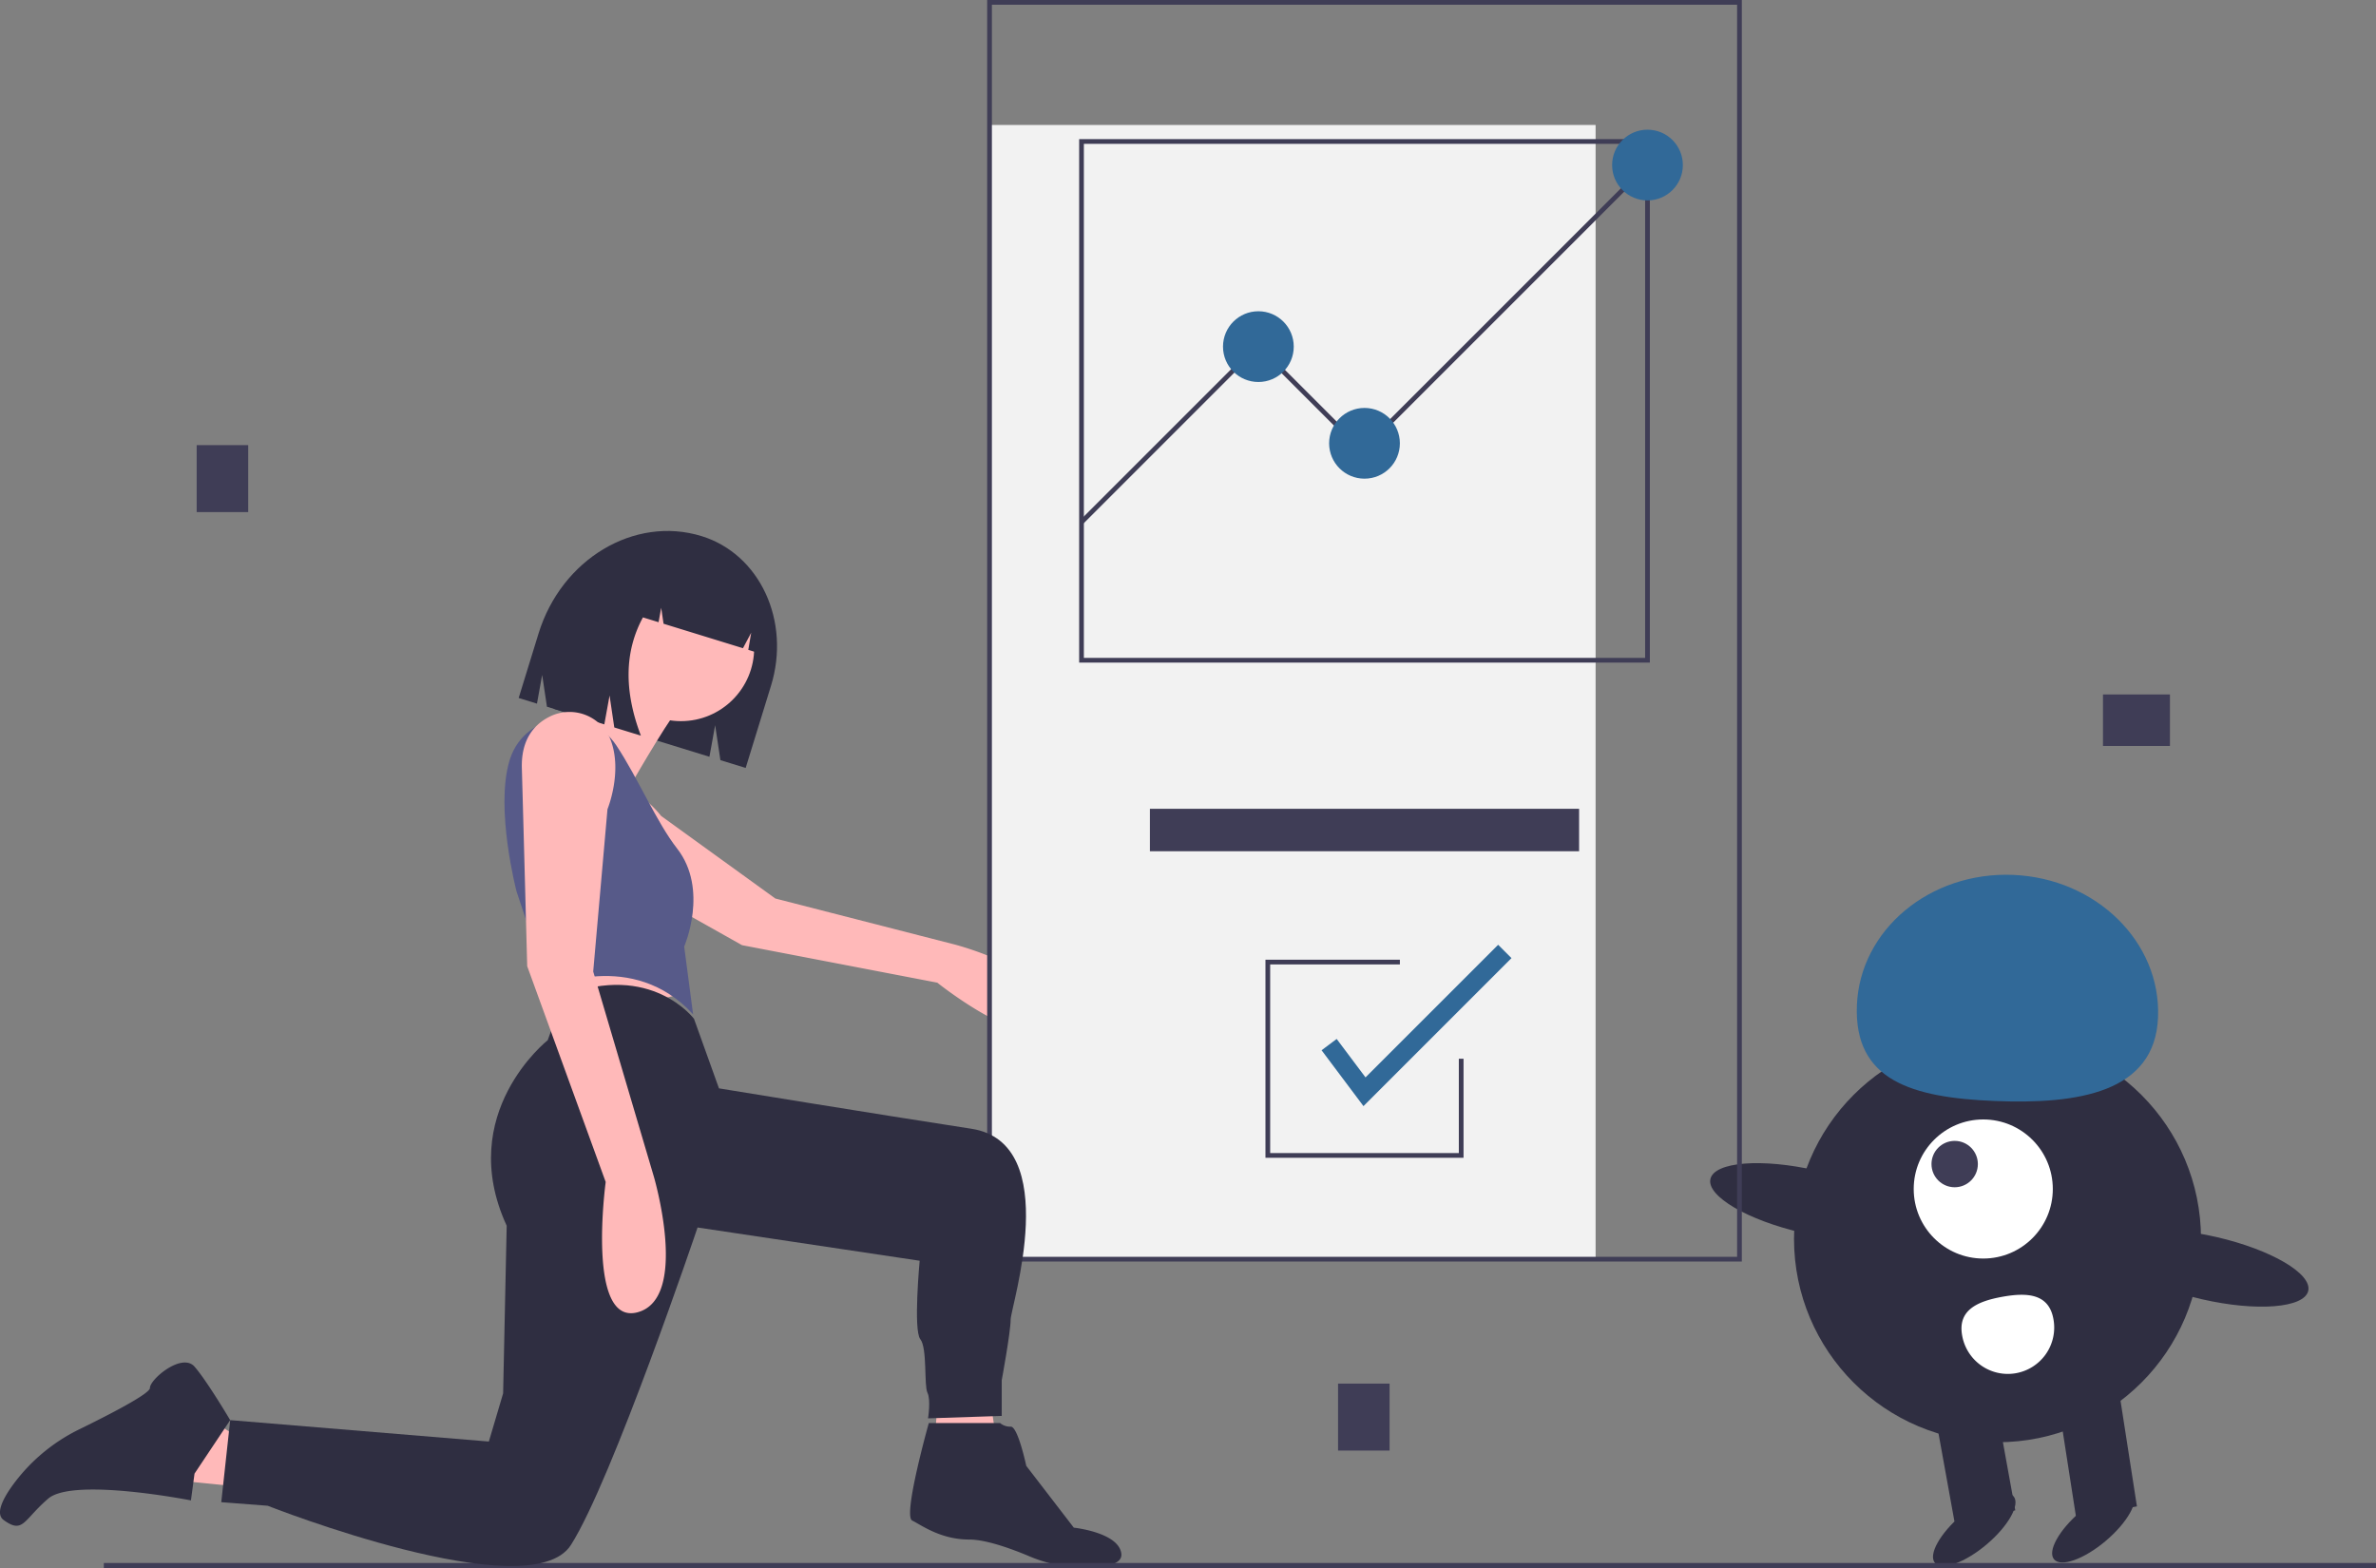 <svg id="b0aebea8-1e8f-45ac-97f3-8a58c1a50945" data-name="Layer 1" xmlns="http://www.w3.org/2000/svg" width="1007.529" height="665.082" viewBox="0 0 1007.529 665.082"><rect x="0" y="0" width="1007.529" height="665.082" fill="#808080" stroke="none"/><title>team_collaboration</title><rect x="83.401" y="188.773" width="21.846" height="28.4" fill="#3f3d56"/><rect x="567.401" y="586.773" width="21.846" height="28.4" fill="#3f3d56"/><rect x="991.267" y="408.694" width="21.846" height="28.4" transform="translate(1328.849 -696.756) rotate(90)" fill="#3f3d56"/><circle cx="847.031" cy="525.346" r="86.292" fill="#2f2e41"/><polygon points="880.36 643.515 906.156 638.845 897.789 584.981 871.993 589.651 880.36 643.515" fill="#2f2e41"/><rect x="920.61" y="713.739" width="26.215" height="46.969" transform="translate(1887.591 1178.871) rotate(169.739)" fill="#2f2e41"/><ellipse cx="933.402" cy="766.142" rx="21.846" ry="8.192" transform="translate(-370.255 667.265) rotate(-40.261)" fill="#2f2e41"/><ellipse cx="983.92" cy="764.643" rx="21.846" ry="8.192" transform="translate(-357.32 699.558) rotate(-40.261)" fill="#2f2e41"/><circle cx="840.99" cy="504.238" r="29.492" fill="#fff"/><circle cx="828.869" cy="493.667" r="9.831" fill="#3f3d56"/><path d="M1011.339,548.928c1.298-31.947-26.236-59.006-61.498-60.438s-64.899,23.304-66.197,55.251,23.214,39.205,58.476,40.638S1010.041,580.875,1011.339,548.928Z" transform="translate(-96.235 -117.459)" fill="#316998"/><ellipse cx="863.588" cy="627.084" rx="13.545" ry="43.146" transform="translate(-36.825 1211.278) rotate(-77.09)" fill="#2f2e41"/><ellipse cx="1032.976" cy="655.253" rx="13.545" ry="43.146" transform="translate(67.262 1398.26) rotate(-77.09)" fill="#2f2e41"/><path d="M966.967,676.812a19.662,19.662,0,1,1-38.694,7.005c-1.934-10.685,6.327-14.466,17.012-16.4S965.033,666.127,966.967,676.812Z" transform="translate(-96.235 -117.459)" fill="#fff"/><polygon points="398.526 582.508 395.526 621.508 424.526 624.508 417.526 577.508 398.526 582.508" fill="#ffb9b9"/><path d="M393.723,344.814l0,0c24.719,7.617,37.905,36.031,29.451,63.464l-10.74,34.854-10.719-3.303-2.226-14.826-2.428,13.392-68.9-21.232-2.024-13.478-2.207,12.174-7.757-2.391,8.433-27.366C334.332,354.533,365.277,336.048,393.723,344.814Z" transform="translate(-96.235 -117.459)" fill="#2f2e41"/><path d="M355.331,449.425a16.232,16.232,0,0,0-18.852,14.93c-.431,6.043,1.655,13.117,11.022,18.356,20.008,11.19,63.396,35.585,63.396,35.585l82.784,15.899s41.833,33.381,47.075,14.395S501.06,518.012,501.06,518.012l-76.054-19.505-48.461-35.052S367.665,451.602,355.331,449.425Z" transform="translate(-96.235 -117.459)" fill="#ffb9b9"/><polygon points="232.636 409.747 240.956 433.196 290.881 421.093 278.021 403.695 232.636 409.747" fill="#ffb9b9"/><polygon points="99.125 630.247 61.304 626.464 87.779 600.746 106.69 613.605 99.125 630.247" fill="#ffb9b9"/><circle cx="288.744" cy="274.77" r="31.063" fill="#ffb9b9"/><path d="M360.641,397.099s-17.398,20.424-26.475,23.449-31.77,31.77-20.424,50.681,52.95-4.539,52.95-4.539l-1.513-18.911s17.398-30.257,21.18-32.527S360.641,397.099,360.641,397.099Z" transform="translate(-96.235 -117.459)" fill="#ffb9b9"/><path d="M357.617,433.621c-11.566-17.413-38.393-14.298-45.047,5.519q-.178.529-.34,1.076c-6.051,20.424,3.026,55.22,3.026,55.22L328.871,536.283s35.552-16.642,61.271,11.346L386.36,518.885s10.59-24.206-3.026-41.604C374.669,466.209,366.616,447.171,357.617,433.621Z" transform="translate(-96.235 -117.459)" fill="#575a89"/><path d="M178.719,742.411l-1.513,11.346s-49.925-9.834-60.515-.756-10.59,15.129-18.911,9.077c-3.536-2.572-.514-8.833,4.13-15.182a76.424,76.424,0,0,1,28.166-23.387c12.484-6.112,29.731-14.993,29.731-17.407,0-3.782,13.616-15.129,18.911-9.077s15.129,22.693,15.129,22.693Z" transform="translate(-96.235 -117.459)" fill="#2f2e41"/><path d="M490.092,720.968s-11.088,39.311-7.056,41.327,12.096,8.064,24.191,8.064c7.147,0,17.814,3.871,25.345,7.039a61.095,61.095,0,0,0,27.847,4.79c6.349-.437,11.747-1.926,11.318-5.781-1.008-9.072-20.159-11.088-20.159-11.088L531.419,739.111s-3.528-16.632-6.552-16.632a6.622,6.622,0,0,1-4.536-1.512Z" transform="translate(-96.235 -117.459)" fill="#2f2e41"/><path d="M376.782,354.576a24.563,24.563,0,0,1,21.434-3.744l.879.271c16.943,5.221,25.953,24.785,20.125,43.696l0,0-5.677-1.749,1.234-7.261-3.495,6.564-33.67-10.376-1.002-6.773-1.114,6.121-6.624-2.041q-11.732,21.597-.868,50.157l-11.284-3.477-2.003-13.546-2.228,12.243-21.509-6.628,4.138-28.462C341.386,369.23,358.518,355.625,376.782,354.576Z" transform="translate(-96.235 -117.459)" fill="#2f2e41"/><rect x="419.608" y="53" width="257" height="481" fill="#f2f2f2"/><path d="M834.843,652.459h-320v-535h320Zm-318-2h316v-531h-316Z" transform="translate(-96.235 -117.459)" fill="#3f3d56"/><rect x="44.019" y="662.841" width="963.51" height="2.241" fill="#3f3d56"/><path d="M795.843,398.459h-242v-222h242Zm-240-2h238v-218h-238Z" transform="translate(-96.235 -117.459)" fill="#3f3d56"/><polygon points="459.315 222.139 457.901 220.725 533.324 145.302 577.608 189.586 697.401 69.793 698.815 71.207 577.608 192.414 533.324 148.13 459.315 222.139" fill="#3f3d56"/><circle cx="533.608" cy="147" r="15" fill="#316998"/><circle cx="578.608" cy="188" r="15" fill="#316998"/><circle cx="698.608" cy="70" r="15" fill="#316998"/><rect x="487.608" y="343" width="182" height="18" fill="#3f3d56"/><polygon points="620.608 491 536.608 491 536.608 407 593.608 407 593.608 409 538.608 409 538.608 489 618.608 489 618.608 449 620.608 449 620.608 491" fill="#3f3d56"/><polygon points="578.175 469.09 560.408 445.4 566.808 440.6 579.041 456.91 635.28 400.672 640.936 406.328 578.175 469.09" fill="#316998"/><path d="M390.52,549.52s-18.154-24.206-55.22-9.834l-6.808,18.911s-39.334,31.014-17.398,78.669L309.582,708.371l-6.051,20.424-109.683-9.077-3.782,34.796L209.733,756.026s111.196,43.873,128.593,16.642S392.033,638.023,392.033,638.023l94.182,14.103s-2.756,29.475.269,33.257,1.513,19.667,3.026,22.693.252,10.891.252,10.891l31.249-1.032V702.807s3.782-20.424,3.782-25.719,22.693-74.887-16.642-80.938-107.041-17.129-107.041-17.129Z" transform="translate(-96.235 -117.459)" fill="#2f2e41"/><path d="M355.179,431.285a18.753,18.753,0,0,0-25.979-9.852c-6.249,3.153-12.029,9.413-11.675,21.809.756,26.475,2.269,83.964,2.269,83.964l33.283,91.528s-8.321,61.271,13.616,55.22,6.808-57.489,6.808-57.489L347.782,529.475l6.051-68.835S360.328,444.808,355.179,431.285Z" transform="translate(-96.235 -117.459)" fill="#ffb9b9"/></svg>